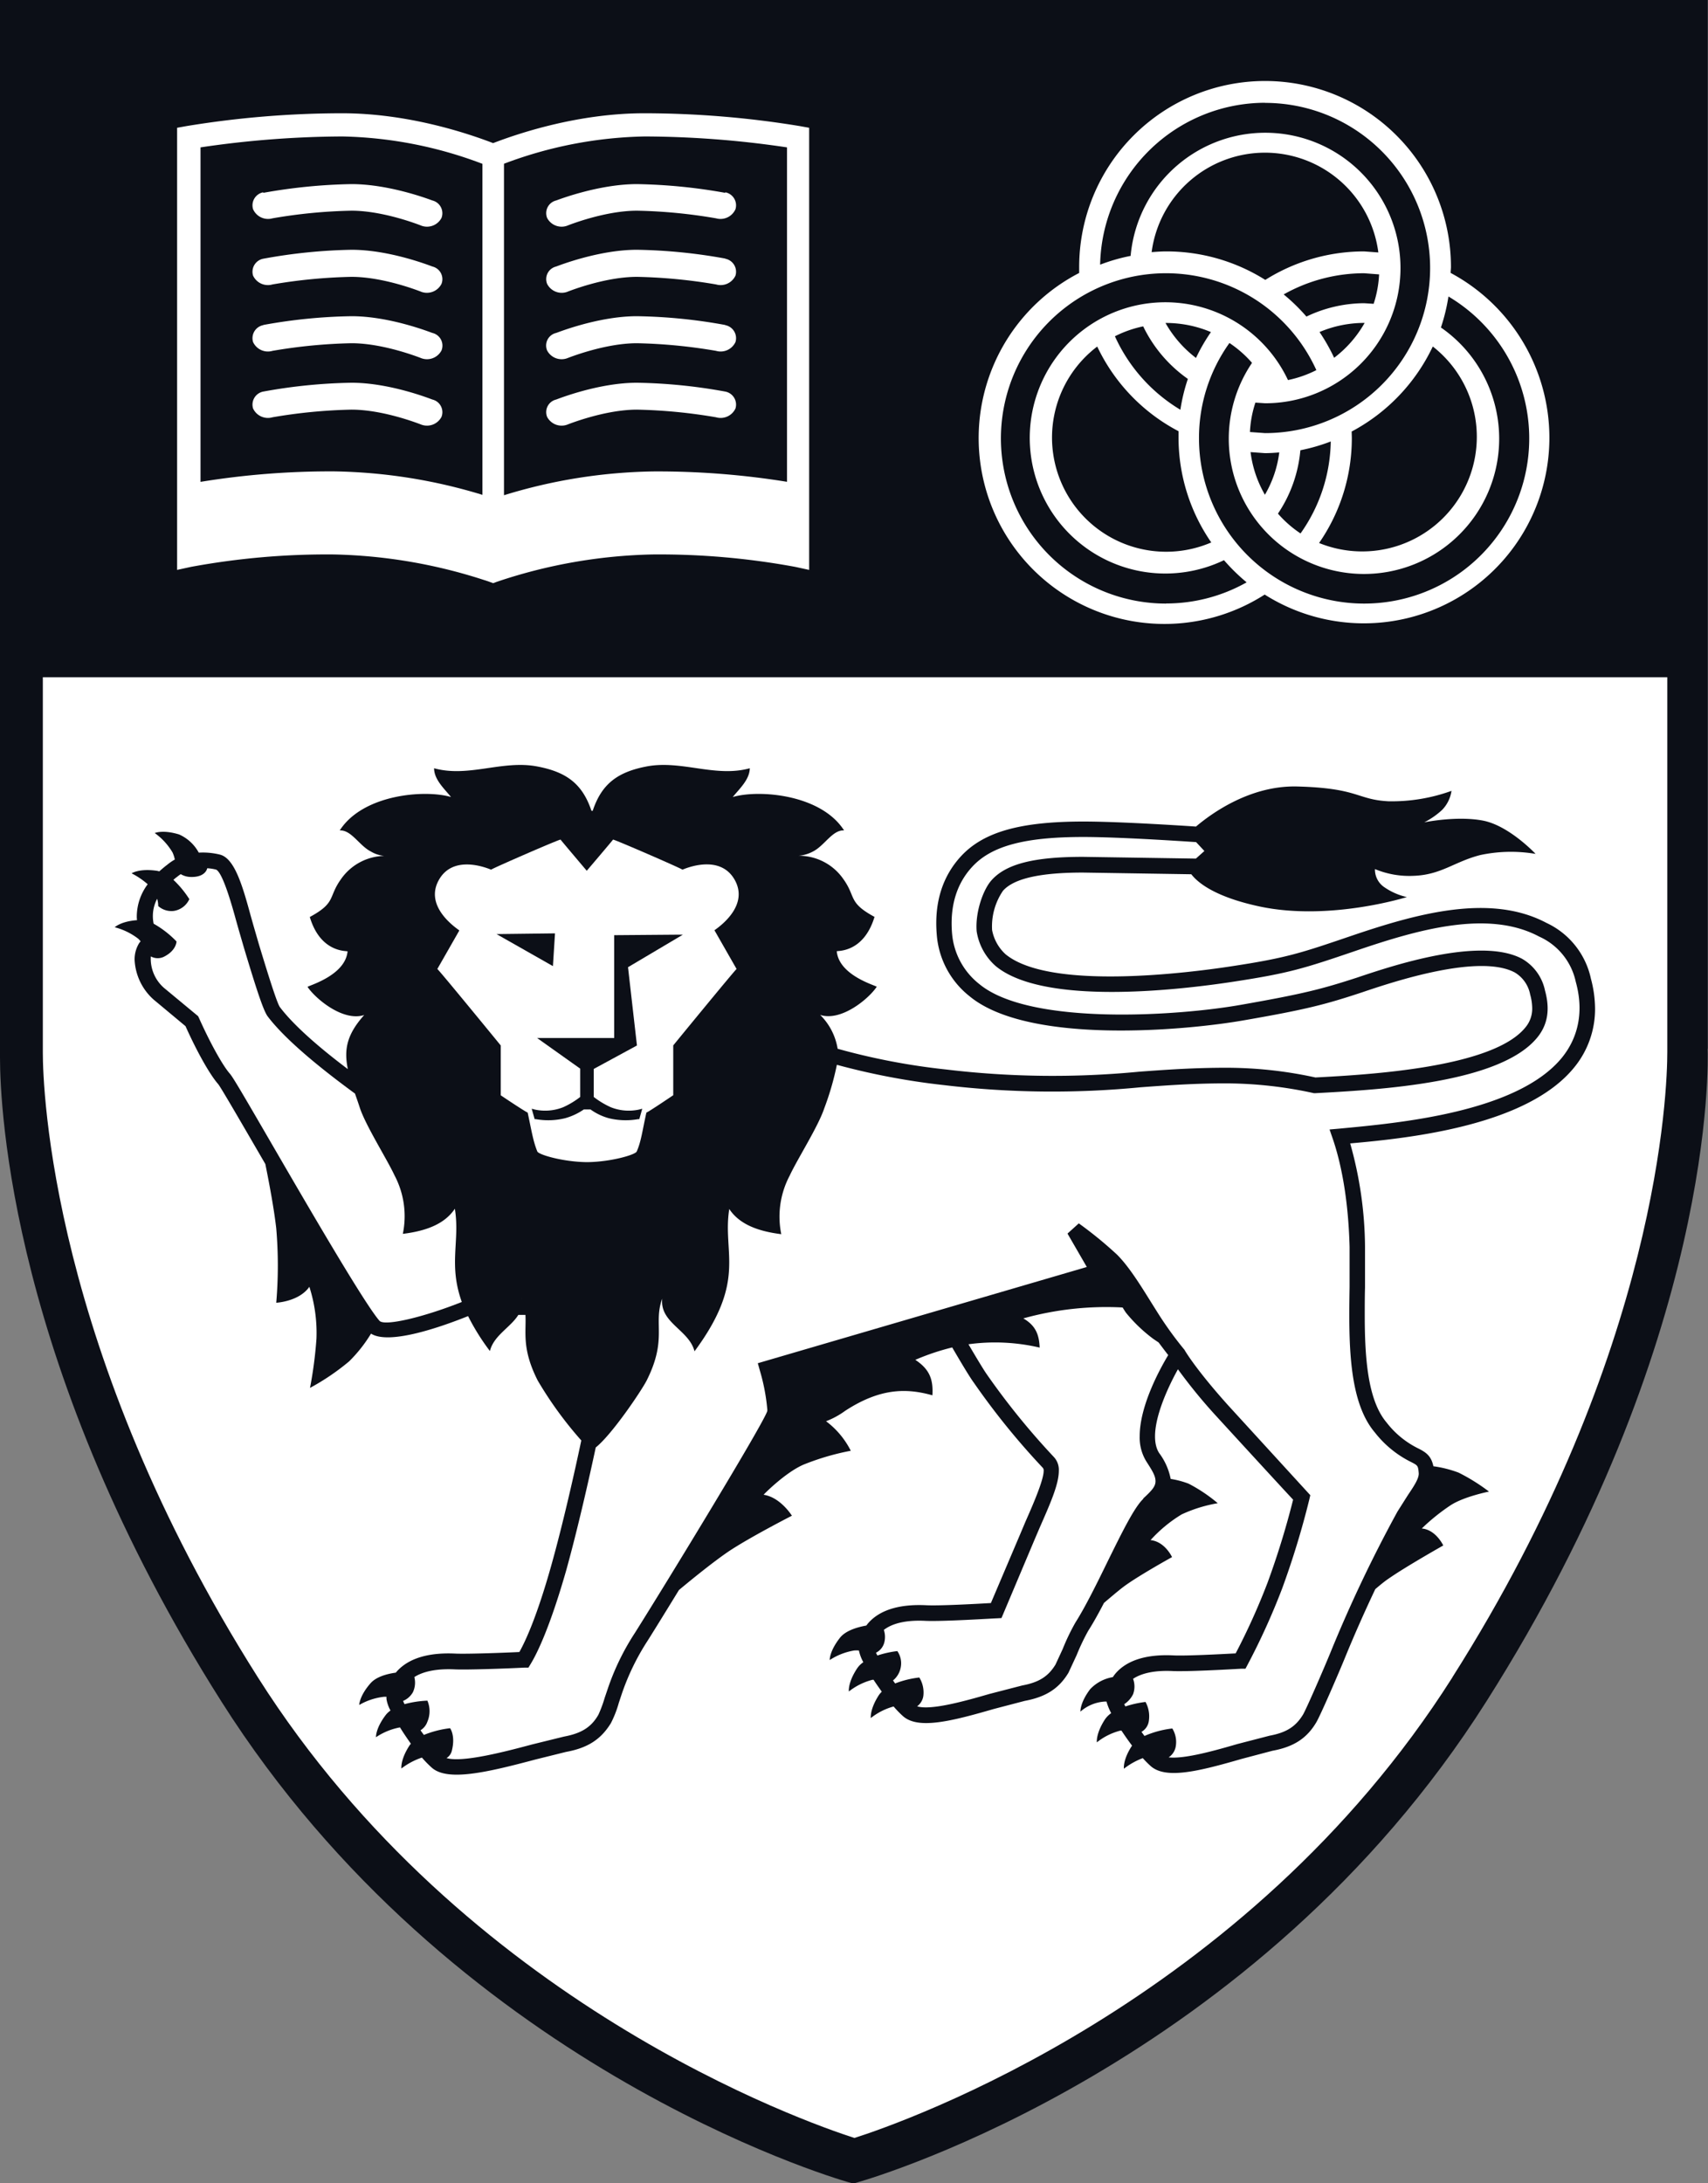 <svg xmlns="http://www.w3.org/2000/svg" viewBox="0 0 313.04 400"><rect x="0" y="0" width="313.04" height="400" fill="#808080" stroke="none"/><defs><style>.cls-1{fill:#0c0f17;}.cls-2{fill:#fff;}.cls-3{fill:#26272b;}</style></defs><g id="Layer_2" data-name="Layer 2"><g id="Layer_1-2" data-name="Layer 1"><path class="cls-1" d="M313,192.13V0H0V192.28c0,.16,0,.66,0,1.47,0,9.08,2,57.12,40.59,118,42.19,66.57,111.82,87.15,114.75,88l1.06.29,1-.29c2.95-.85,72.79-21.42,115-88,42.1-66.33,40.65-117.44,40.57-119.58"/><path class="cls-2" d="M146.58,23.1a176.61,176.61,0,0,0-28.48-2.35c-12.06,0-22.94,3.63-27.72,5.47-4.79-1.84-15.66-5.47-27.71-5.47A176.66,176.66,0,0,0,34.18,23.1l-1.72.31v81l2.52-.55a137.28,137.28,0,0,1,26.17-2.28,95.17,95.17,0,0,1,28.52,5l.71.26.71-.26a95.18,95.18,0,0,1,28.53-5,137.06,137.06,0,0,1,26.15,2.28l2.53.55v-81Z"/><path class="cls-1" d="M88.38,30a76.25,76.25,0,0,0-25.63-5,181.57,181.57,0,0,0-26,2V88.28a148.2,148.2,0,0,1,24.54-1.92,97.85,97.85,0,0,1,27.13,4.3V30Z"/><path class="cls-1" d="M118.19,25a76.59,76.59,0,0,0-25.82,5V90.73a97.48,97.48,0,0,1,27.34-4.36,148.72,148.72,0,0,1,24.53,1.9V27a180.25,180.25,0,0,0-26.05-2"/><path class="cls-2" d="M48.25,35.23a2.43,2.43,0,0,0-1.87,3.09A3,3,0,0,0,49.94,40a94.94,94.94,0,0,1,14.48-1.4c6,0,12.77,2.73,12.84,2.76a3,3,0,0,0,3.66-1.44,2.41,2.41,0,0,0-1.67-3.19c-.33-.11-7.76-3-14.83-3a100.4,100.4,0,0,0-16.17,1.6"/><path class="cls-2" d="M48.25,47.4a2.43,2.43,0,0,0-1.87,3.09,3,3,0,0,0,3.56,1.62,97,97,0,0,1,14.48-1.39c6,0,12.77,2.73,12.84,2.76A3,3,0,0,0,80.92,52a2.38,2.38,0,0,0-1.67-3.17c-.33-.11-7.76-3.07-14.83-3.07A98.63,98.63,0,0,0,48.25,47.4"/><path class="cls-2" d="M48.25,59.57a2.43,2.43,0,0,0-1.87,3.09,3,3,0,0,0,3.56,1.62,96.39,96.39,0,0,1,14.48-1.4c6,0,12.77,2.74,12.84,2.76a3,3,0,0,0,3.66-1.44A2.38,2.38,0,0,0,79.25,61c-.33-.1-7.76-3.07-14.83-3.07a97.42,97.42,0,0,0-16.17,1.61"/><path class="cls-2" d="M48.25,71.74a2.43,2.43,0,0,0-1.87,3.09,3,3,0,0,0,3.56,1.62,96.39,96.39,0,0,1,14.48-1.4c6,0,12.77,2.74,12.84,2.76a3,3,0,0,0,3.66-1.44,2.38,2.38,0,0,0-1.67-3.17c-.33-.11-7.76-3.08-14.83-3.08a98.11,98.11,0,0,0-16.17,1.62"/><path class="cls-2" d="M132.92,35.23a2.43,2.43,0,0,1,1.88,3.09A3,3,0,0,1,131.24,40a95.15,95.15,0,0,0-14.49-1.4c-6,0-12.75,2.73-12.82,2.76a3,3,0,0,1-3.66-1.44,2.39,2.39,0,0,1,1.66-3.19c.32-.11,7.76-3,14.82-3a100.08,100.08,0,0,1,16.17,1.6"/><path class="cls-2" d="M132.92,47.4a2.43,2.43,0,0,1,1.88,3.09,3,3,0,0,1-3.56,1.62,97.25,97.25,0,0,0-14.49-1.39c-6,0-12.75,2.73-12.82,2.76A3,3,0,0,1,100.27,52a2.37,2.37,0,0,1,1.66-3.17c.32-.11,7.76-3.07,14.82-3.07a98.32,98.32,0,0,1,16.17,1.61"/><path class="cls-2" d="M132.92,59.57a2.43,2.43,0,0,1,1.88,3.09,3,3,0,0,1-3.56,1.62,96.6,96.6,0,0,0-14.49-1.4c-6,0-12.75,2.74-12.82,2.76a3,3,0,0,1-3.66-1.44A2.36,2.36,0,0,1,101.93,61c.32-.1,7.76-3.07,14.82-3.07a97.12,97.12,0,0,1,16.17,1.61"/><path class="cls-2" d="M132.92,71.74a2.43,2.43,0,0,1,1.88,3.09,3,3,0,0,1-3.56,1.62,96.6,96.6,0,0,0-14.49-1.4c-6,0-12.75,2.74-12.82,2.76a3,3,0,0,1-3.66-1.44,2.37,2.37,0,0,1,1.66-3.17c.32-.11,7.76-3.08,14.82-3.08a97.8,97.8,0,0,1,16.17,1.62"/><path class="cls-2" d="M266.21,307.28C228.29,367.1,165.35,388.9,156.6,391.69c-8.71-2.8-71.45-24.59-109.35-84.41S7.85,199.38,7.85,192.84c0-.47,0-.73,0-.77v-68H305.58v67.87s0,.31,0,.8c0,6.72-1.4,54.7-39.39,114.55"/><path class="cls-1" d="M291.55,179.16a14.67,14.67,0,0,0-8.12-10.08c-10.38-5.5-23.94-1.64-35.83,2.4-9,3.06-11.67,4-21.84,5.54-7.68,1.18-33.36,4.51-41.48-2.21a8,8,0,0,1-2.45-4.42,11.58,11.58,0,0,1,2-7.2c2-2.25,6.84-3.33,14.63-3.33l19.88.31c1.24,1.6,4.42,4.17,12.5,5.9,12.84,2.74,27-1.72,27-1.72a11.81,11.81,0,0,1-4.28-1.92,3.9,3.9,0,0,1-1.56-3.21,16.29,16.29,0,0,0,7,1.24c5.13-.15,7.52-2.59,12.31-3.81a26.93,26.93,0,0,1,10.13-.21s-4.84-5.18-9.65-6.1-10.76.32-10.76.32a14.39,14.39,0,0,0,3.28-2.28,6.33,6.33,0,0,0,1.72-3.49,32.19,32.19,0,0,1-11.56,1.91c-5.82-.3-5.39-2.41-16.69-2.71-8.57-.23-15.65,4.86-18.58,7.34-9.16-.6-16.37-.92-20.6-.92-11.64,0-18.36,1.91-22.48,6.37-3.43,3.73-4.92,8.57-4.43,14.37a15.89,15.89,0,0,0,6,11.26c10.86,9,40,6.24,50.33,4.41,11.55-2,15-2.93,21.69-5.14l.38-.13c5.18-1.74,20.93-7,27.53-3.49a6,6,0,0,1,2.83,4.06,9.45,9.45,0,0,1,.37,2.49,5.32,5.32,0,0,1-1.27,3.55c-6,7.36-28.64,8.62-38.46,9.14a76.38,76.38,0,0,0-16.37-1.78c-5.84,0-10.73.34-15.9.72a164.66,164.66,0,0,1-35.41-.4,122.42,122.42,0,0,1-19.89-3.8,11.24,11.24,0,0,0-3.2-6.2c3.88,1.26,8.94-3,10.36-5.15,0-.21-6.9-2-7.32-6.51,0-.14,4.88.41,6.92-6.3-4.88-2.64-3.35-3.62-5.7-6.91a9.9,9.9,0,0,0-8.75-4.27A6.7,6.7,0,0,0,149,156c2.12-1.07,3.59-4,5.7-3.86-4.25-6.65-15.66-7.52-20.4-6.12,1.22-1.51,3.09-3.19,3.12-5.27-6.31,1.74-12.49-1.53-18.86-.34-5.27,1-8.28,3.13-9.93,8.14h-.23c-1.66-5-4.66-7.15-10-8.14-6.35-1.19-12.54,2.08-18.84.34,0,2.08,1.89,3.76,3.1,5.27-4.72-1.4-16.13-.53-20.39,6.12,2.12-.12,3.58,2.79,5.7,3.86a5.74,5.74,0,0,0,3.25.82,9.92,9.92,0,0,0-8.74,4.27c-2.36,3.29-.82,4.27-5.7,6.91,2,6.71,6.93,6.16,6.92,6.3-.42,4.48-7.3,6.3-7.33,6.51,1.43,2.13,6.48,6.41,10.38,5.15-3.2,3.58-3.73,6.31-3,9.91-5-3.76-9.86-7.92-12.46-11.37-.61-.88-2.56-7.29-3.85-11.53l-1-3.45-.52-1.84c-1.55-5.71-3-10.49-5.65-11.12a13,13,0,0,0-3.84-.35,7.59,7.59,0,0,0-3.6-3.33c-3-.92-4.47-.26-4.47-.26a11.68,11.68,0,0,1,3.26,3.55,5.91,5.91,0,0,1,.42,1.3,9.77,9.77,0,0,0-1.44,1l-.23.17c-.31.25-.73.6-1.18,1a3.25,3.25,0,0,0-.62-.13c-3.12-.41-4.45.49-4.45.49a14.39,14.39,0,0,1,2.95,2,9.93,9.93,0,0,0-2,5.85c0,.23,0,.47.05.73-3,.22-4.09,1.3-4.09,1.3A12,12,0,0,1,25.36,172a4.24,4.24,0,0,1,.41.46l-.23.27a5.67,5.67,0,0,0-.87,3.13,10.44,10.44,0,0,0,3.46,7.25L34,188c2.12,4.73,4.46,8.88,6,10.63.48.6,3.75,6.23,7.22,12.2l1.41,2.43c.74,3.65,1.59,8.21,2,11.79a80.15,80.15,0,0,1,0,13.62s4.18-.2,6.07-2.92A27.68,27.68,0,0,1,58,245.27a77.24,77.24,0,0,1-1.18,9A42.65,42.65,0,0,0,64,249.4a26.2,26.2,0,0,0,4-5.07c3.36,2.14,13-1.29,17.79-3.21a41.11,41.11,0,0,0,4,6.4c.71-2.87,3.78-4.32,5.21-6.62h1.3c.18,3.15-.73,6.12,2.24,12a69.69,69.69,0,0,0,8,11c-1.13,5.34-3.3,15.08-5.53,23-2.57,9.13-4.64,13.66-5.82,15.76-3.44.17-9.71.38-11.71.29-4.77-.23-8.31.78-10.5,3a6.48,6.48,0,0,0-.44.49c-1.66.23-3.57.76-4.61,1.92-2.08,2.36-2.09,4-2.09,4a11.62,11.62,0,0,1,4.57-1.5c.15,0,.29,0,.42,0v.4a6.5,6.5,0,0,0,.74,2.12,4,4,0,0,0-.85.79c-1.91,2.49-1.81,4.1-1.81,4.1a11.7,11.7,0,0,1,4.4-1.8c.61,1,1.3,2,2,3a2.34,2.34,0,0,0-.25.3c-1.72,2.64-1.49,4.23-1.49,4.23a12.86,12.86,0,0,1,3.76-2,19,19,0,0,0,1.82,1.86c2.87,2.53,10,.89,19-1.51l5.6-1.39c4-.73,6.41-2.32,8.22-5.28a19.55,19.55,0,0,0,1.44-3.69l.52-1.57a43.72,43.72,0,0,1,4.7-9.73c.09-.12,2.51-4,5.81-9.39,2.92-2.43,6.44-5.25,9-7,3.91-2.63,11.7-6.61,11.7-6.61s-2.08-3.37-5.18-3.84c-.06,0,3.95-4.07,7.31-5.52a46.13,46.13,0,0,1,8.66-2.54,15.42,15.42,0,0,0-4.53-5.41,15,15,0,0,0,3.49-1.9c6.57-4.29,11.42-4.13,16-2.85.18-3-.57-4.79-3.13-6.5a42.59,42.59,0,0,1,6.76-2.27c1.5,2.57,3.19,5.42,4,6.51a134.42,134.42,0,0,0,12.61,15.55.77.77,0,0,1,.15.57c0,1.72-2.1,6.5-3.31,9.23l-1,2.37-5.36,12.6c-2.42.14-9.43.53-11.88.4-4.65-.22-8.1.76-10.24,2.89a6.67,6.67,0,0,0-.71.83c-1.73.31-3.81.94-4.84,2.25-1.95,2.49-1.87,4.07-1.87,4.07a11.79,11.79,0,0,1,4.48-1.75,6.26,6.26,0,0,1,.87,0,7.88,7.88,0,0,0,.81,2.15,4.19,4.19,0,0,0-1.15,1.15c-1.73,2.63-1.5,4.21-1.5,4.21a11.66,11.66,0,0,1,4.31-2.14l.22,0c.46.72,1,1.46,1.5,2.18a4.8,4.8,0,0,0-.51.59c-1.72,2.64-1.5,4.24-1.5,4.24a11.65,11.65,0,0,1,4.18-2.12,18.55,18.55,0,0,0,1.73,1.78c2.75,2.42,8.62,1,16.62-1.32l5.7-1.49c3.86-.72,6.26-2.26,8-5.16l1.5-3.23a39.64,39.64,0,0,1,2.12-4.45c.93-1.45,1.9-3.21,2.89-5.11,1.34-1.14,2.58-2.19,3.47-2.87,2.55-1.95,9-5.52,9-5.52s-1.3-2.84-3.94-3.11a25.43,25.43,0,0,1,5.7-4.71,25.9,25.9,0,0,1,6.62-2.05,28.68,28.68,0,0,0-5.34-3.58,16.11,16.11,0,0,0-3.29-.87,11.59,11.59,0,0,0-2.11-4.74c-2.27-3.52,1.06-11.07,3.44-15.35a96.82,96.82,0,0,0,6.95,8.5S234.42,272,237,274.75A150.13,150.13,0,0,1,232.3,290a122,122,0,0,1-5.83,12.91c-2.78.15-9.08.48-11.39.37-4.64-.23-8.09.75-10.23,2.88a6.61,6.61,0,0,0-.89,1.1,7.38,7.38,0,0,0-4.15,2.2c-1.9,2.51-1.79,4.12-1.79,4.12a7.44,7.44,0,0,1,4.44-1.84h.34a10,10,0,0,0,.86,2.12,4.46,4.46,0,0,0-1.13,1.12c-1.72,2.64-1.5,4.23-1.5,4.23a11.46,11.46,0,0,1,4.31-2.15l.2,0c.61.92,1.27,1.86,1.94,2.75l0,0c-1.73,2.62-1.49,4.23-1.49,4.23a13.08,13.08,0,0,1,3.46-1.94,18.23,18.23,0,0,0,1.45,1.46c2.76,2.43,8.66,1,16.68-1.32l5.64-1.49c3.87-.71,6.27-2.26,8-5.16.79-1.29,4.3-9.46,5.26-11.82,1.73-4.24,3.68-8.62,5.58-12.63.95-.81,1.83-1.53,2.55-2,3.16-2.19,9.91-6,9.91-6s-1.35-2.89-3.94-3.11a37.32,37.32,0,0,1,5.32-4.28c2.48-1.59,7-2.48,7-2.48a34.93,34.93,0,0,0-5.56-3.47,21,21,0,0,0-4.63-1.17c-.4-1.91-1.36-2.56-2.82-3.29a16.53,16.53,0,0,1-5.76-4.73c-3.46-4.08-4-11.87-4-19.64,0-1.71,0-3.42.05-5.1v-7.46a71.34,71.34,0,0,0-2.72-18.93c11.44-1,32.4-3.35,41-13.85a16.86,16.86,0,0,0,3.88-10.87,21.69,21.69,0,0,0-.79-5.57"/><path class="cls-2" d="M209.5,274.56c1.52-1.41,2.28-2.18,2.28-3.18s-.56-1.89-1.69-3.65a8.32,8.32,0,0,1-1.21-4.6c0-5.63,3.75-12.41,5.23-14.87-.42-.53-1-1.3-1.76-2.31l-.95-.64a27.84,27.84,0,0,1-5-4.77c-.21-.28-.42-.64-.65-1a56.83,56.83,0,0,0-18.2,2c2.35,1.35,2.9,3.1,3,5.35a35.86,35.86,0,0,0-13.05-.61c1.33,2.27,2.69,4.54,3.32,5.45a134.4,134.4,0,0,0,12.3,15.17,3.45,3.45,0,0,1,.94,2.56c0,2.48-1.57,6-3.51,10.42l-1,2.34-6,14.22-.88.05c-.41,0-9.95.61-13.07.46-3.4-.17-6,.41-7.61,1.66a4.07,4.07,0,0,1,.08,2.31,2.91,2.91,0,0,1-1.52,1.87,5,5,0,0,0,.26.51,18.66,18.66,0,0,1,3.65-.81,3.91,3.91,0,0,1,.61,3.06,4,4,0,0,1-1.4,2.32l.39.55a17.65,17.65,0,0,1,4.43-1.09,5.21,5.21,0,0,1,.73,3.44,2.88,2.88,0,0,1-1.13,1.84c2.55.81,9.15-1.08,13.26-2.27l6-1.55c3.06-.57,4.77-1.65,6.1-3.83l1.33-2.87a38.39,38.39,0,0,1,2.34-4.86c1.83-2.89,3.91-7.11,5.91-11.21,2.62-5.31,4.88-9.91,6.54-11.45"/><path class="cls-3" d="M95.66,237.86c0,.06,0,.11,0,.17h0a1.15,1.15,0,0,1-.06-.17"/><path class="cls-2" d="M83.37,221.44c-1.85,2.78-5.2,4.08-9.54,4.61a16,16,0,0,0-1.52-10.71c-1.4-3-5.21-9-6.34-12.32-.32-1-.62-1.83-.91-2.67-6-4.39-12.66-9.73-16-14.14-.78-1.05-2-4.77-4.31-12.43l-1-3.44-.54-1.92c-1.54-5.64-2.75-8.7-3.6-9.1a8.29,8.29,0,0,0-1.63-.25h0s-.27,1.73-3.16,1.59a3.63,3.63,0,0,1-1.69-.51,6.68,6.68,0,0,0-.68.5l-.25.18-.42.36a18.34,18.34,0,0,1,2.92,3.54,3.75,3.75,0,0,1-2.86,2.16A3.65,3.65,0,0,1,29,166a4.86,4.86,0,0,0-.2-1.34,6.84,6.84,0,0,0-.64,4.57,18.12,18.12,0,0,1,4.19,3.25s0,1.67-2.36,2.83a2.61,2.61,0,0,1-2.35-.09A7.1,7.1,0,0,0,30.07,181l6.24,5.17.15.31c2,4.48,4.31,8.68,5.67,10.23.52.57,2.38,3.74,7.55,12.65C56.53,221.16,66.9,239,69.57,242c1,1,8.1-.69,15.07-3.47-2.48-6.9-.32-11.12-1.27-17.05"/><path class="cls-2" d="M288.81,179.9a11.77,11.77,0,0,0-6.71-8.31c-9.36-5-22.23-1.28-33.55,2.58-9.64,3.29-12.3,4.12-22.33,5.66-10.22,1.57-34.94,4.44-43.73-2.84a10.64,10.64,0,0,1-3.49-6.37c-.28-3.51,1.2-7.68,2.75-9.38,2.7-3,7.86-4.26,16.74-4.26l20.69.32,1.56-1.39-1.52-1.63c-9.21-.61-16.46-.94-20.66-.94-10.76,0-16.86,1.64-20.38,5.47-2.87,3.11-4.1,7.21-3.69,12.18a13.18,13.18,0,0,0,5,9.3c9.24,7.65,36.34,5.87,48,3.79,11.37-2,14.76-2.87,21.3-5l.38-.13c6-2,22.08-7.39,29.78-3.3a8.76,8.76,0,0,1,4.22,5.84c.95,3.45.49,6.26-1.43,8.6-6.84,8.37-28.85,9.55-40.68,10.19h-.26l-.2-.05a76.08,76.08,0,0,0-15.93-1.75c-5.71,0-10.54.34-15.66.72a167.12,167.12,0,0,1-36-.4,128.14,128.14,0,0,1-19.63-3.72,52.09,52.09,0,0,1-2.32,8c-1.13,3.36-4.93,9.29-6.33,12.31a16.06,16.06,0,0,0-1.54,10.72c-4.33-.54-7.68-1.83-9.53-4.61-1.3,8.14,3.3,13-6.37,26.07-1-3.94-6.39-5.19-5.92-9.65-1.69,4.64,1,7.33-2.85,15-1,1.94-6.39,9.93-9.33,12.26-1.19,5.55-3.29,14.88-5.43,22.57-3,10.48-5.35,15.22-6.52,17.13l-.39.64-.75,0c-3.11.16-10.43.43-12.75.32-3.22-.15-5.74.34-7.41,1.41a4.12,4.12,0,0,1-.26,2.77,3.71,3.71,0,0,1-1.8,1.6,3.69,3.69,0,0,0,.27.59,19.06,19.06,0,0,1,4.18-.64,4.9,4.9,0,0,1,0,3.86A3,3,0,0,1,77.07,317c.2.29.41.57.62.85a18.3,18.3,0,0,1,4.8-1.23s1,1.31.35,4a2.19,2.19,0,0,1-1,1.47c2.91.9,11.1-1.27,15.7-2.5l5.81-1.43c3.16-.59,5-1.69,6.32-4a22.54,22.54,0,0,0,1.15-3.09l.55-1.62a45.1,45.1,0,0,1,5-10.3c6-9.52,23.54-38.3,24.25-40.62a1.36,1.36,0,0,0,0-.42,36,36,0,0,0-1.35-7l-.38-1.36,60.3-17.63L195.65,226l2.07-1.87a72.57,72.57,0,0,1,7,5.72c2.12,2.11,4.17,5.38,6.32,8.84l1.1,1.75a65.45,65.45,0,0,0,4.87,6.76l.09.11.06.11s1.92,3.35,7.89,10l15.1,16.51-.17.74A155.38,155.38,0,0,1,235,291a125.49,125.49,0,0,1-6.35,14l-.38.72-.8,0c-2.91.17-9.91.54-12.49.43-3.2-.16-5.68.34-7.31,1.42a4.08,4.08,0,0,1,0,2.82,4.56,4.56,0,0,1-1.63,1.83l.22.41a18.64,18.64,0,0,1,3.69-.82,5.49,5.49,0,0,1,.62,3.38,2.73,2.73,0,0,1-1.36,2.1l.55.75a17.68,17.68,0,0,1,5.1-1.37,4.71,4.71,0,0,1,.62,3.34,3,3,0,0,1-1.29,1.95c2.93.35,8.8-1.34,12.59-2.44l5.91-1.53c3.06-.57,4.77-1.65,6.11-3.84.58-.94,3.83-8.43,5.05-11.41a251,251,0,0,1,12.27-25.8l1.9-3c1.12-1.67,2.09-3.1,2-4.09-.11-1.34-.19-1.38-1.4-2a19.21,19.21,0,0,1-6.65-5.43c-4.92-5.79-4.77-16.86-4.62-26.62v-7.35c-.25-9.65-1.81-16.1-3.08-19.81l-.59-1.71,1.82-.16c10.55-1,32.51-2.9,40.77-13,3.1-3.83,4-8.62,2.54-13.88"/><path class="cls-2" d="M231.86,66.24a22.3,22.3,0,0,1,3,5.3,21.75,21.75,0,0,1-3,.23,23.55,23.55,0,0,1-3.05-.21,22.61,22.61,0,0,1,3.05-5.32"/><path class="cls-2" d="M219.2,65.58a21.09,21.09,0,0,1-5.59-6.41h.11a21.18,21.18,0,0,1,8.22,1.67,33.09,33.09,0,0,0-2.74,4.74m-18.12-2.13A33.87,33.87,0,0,0,216,79c0,.38,0,.75,0,1.12a33.79,33.79,0,0,0,6,19.26,20.92,20.92,0,0,1-20.85-35.93M250,59.16h.11a21,21,0,0,1-5.59,6.39,34.64,34.64,0,0,0-2.68-4.72A21.08,21.08,0,0,1,250,59.16m-36.28-13.1c-.88,0-1.77.07-2.65.13a20.95,20.95,0,0,1,41.55.06L250,46.06a34,34,0,0,0-18.1,5.22,34,34,0,0,0-18.17-5.22m34,33a34.2,34.2,0,0,0,14.87-15.58,21,21,0,0,1-20.84,36,33.7,33.7,0,0,0,6-19.29Zm-18.53,3.77,2.63.19c.89,0,1.76-.06,2.63-.13a20.26,20.26,0,0,1-2.63,7.75,20.71,20.71,0,0,1-2.63-7.81M265.87,50c0-.36.06-.73.06-1.09a34.07,34.07,0,1,0-68.14,0l0,1.1a34.05,34.05,0,1,0,34,58.92,34,34,0,0,0,52.18-28.81A34.28,34.28,0,0,0,265.87,50"/><path class="cls-1" d="M238.33,82.49a33.9,33.9,0,0,0,5.57-1.61,29.89,29.89,0,0,1-5.54,16.85,20.79,20.79,0,0,1-4.14-3.63,24.68,24.68,0,0,0,4.11-11.61"/><path class="cls-1" d="M231.86,18.85a30.25,30.25,0,0,1,0,60.5l-2.77-.2a19.91,19.91,0,0,1,1-5.39l1.77.12a24.78,24.78,0,1,0-24.64-27,33.57,33.57,0,0,0-5.59,1.61,30.28,30.28,0,0,1,30.23-29.66"/><path class="cls-1" d="M250,50.06l2.76.21a20.49,20.49,0,0,1-1,5.39L250,55.55A24.76,24.76,0,0,0,239.44,58a34,34,0,0,0-4.17-4.06A30.07,30.07,0,0,1,250,50.06"/><path class="cls-1" d="M213.72,110.58a30.26,30.26,0,1,1,27.54-42.77,20.84,20.84,0,0,1-5.2,1.82,24.85,24.85,0,1,0-11.73,33,35.35,35.35,0,0,0,4.15,4.06,30,30,0,0,1-14.76,3.87"/><path class="cls-1" d="M209.52,59.79a25.1,25.1,0,0,0,8.19,9.63,32.79,32.79,0,0,0-1.37,5.65,30.21,30.21,0,0,1-12-13.46,20.63,20.63,0,0,1,5.19-1.82"/><path class="cls-1" d="M250,110.58a30.29,30.29,0,0,1-30.25-30.26,29.86,29.86,0,0,1,5.58-17.48,20.76,20.76,0,0,1,4.14,3.64A24.78,24.78,0,1,0,264.09,60a34.13,34.13,0,0,0,1.38-5.68A30.25,30.25,0,0,1,250,110.58"/><path class="cls-2" d="M130.94,170.43c1.79-1.25,6.07-4.8,3.79-9.1-2.43-4.55-8-2.7-9.65-2-.23-.24-12.56-5.6-12.73-5.51.12-.07-4.81,5.71-4.81,5.71s-4.9-5.78-4.8-5.71c-.18-.09-12.5,5.27-12.73,5.51-1.65-.68-7.22-2.53-9.64,2-2.3,4.3,2,7.85,3.78,9.1l0,.1-4,7c.07-.12,11.62,14,11.62,14s0,9.08,0,9.12,4.6,3.09,4.94,3.18c.74,3.46,1,5.25,1.77,7.13.26.6,4.66,1.88,8.95,1.95h.34c4.27-.07,8.68-1.35,8.93-1.95.82-1.88,1-3.67,1.77-7.13.36-.09,4.92-3.18,4.92-3.18s0-9.1,0-9.12,11.55-14.11,11.61-14l-4-7a.69.69,0,0,1-.05-.1"/><path class="cls-1" d="M101.72,171l-.38,6L91,171.13Z"/><path class="cls-1" d="M115.1,177.16c.05.47,1.64,14.38,1.64,14.38l-7.92,4.3c0,.4,0,4.79,0,5.13a15.47,15.47,0,0,0,3.12,1.88,8.91,8.91,0,0,0,5.13.44l.64-.16-.54,1.91-.24,0a13.1,13.1,0,0,1-5.33-.17,10.45,10.45,0,0,1-3.37-1.61H107a11.46,11.46,0,0,1-3.45,1.61,13.06,13.06,0,0,1-5.32.17l-.24,0-.54-1.91.63.16a8.94,8.94,0,0,0,5.14-.44,15.17,15.17,0,0,0,3.12-1.88c0-.34,0-4.84,0-5.19-.31-.21-7.9-5.61-7.9-5.61l14.13,0V171.33l11.17-.09h1.41s-9.58,5.68-10,5.93"/></g></g></svg>